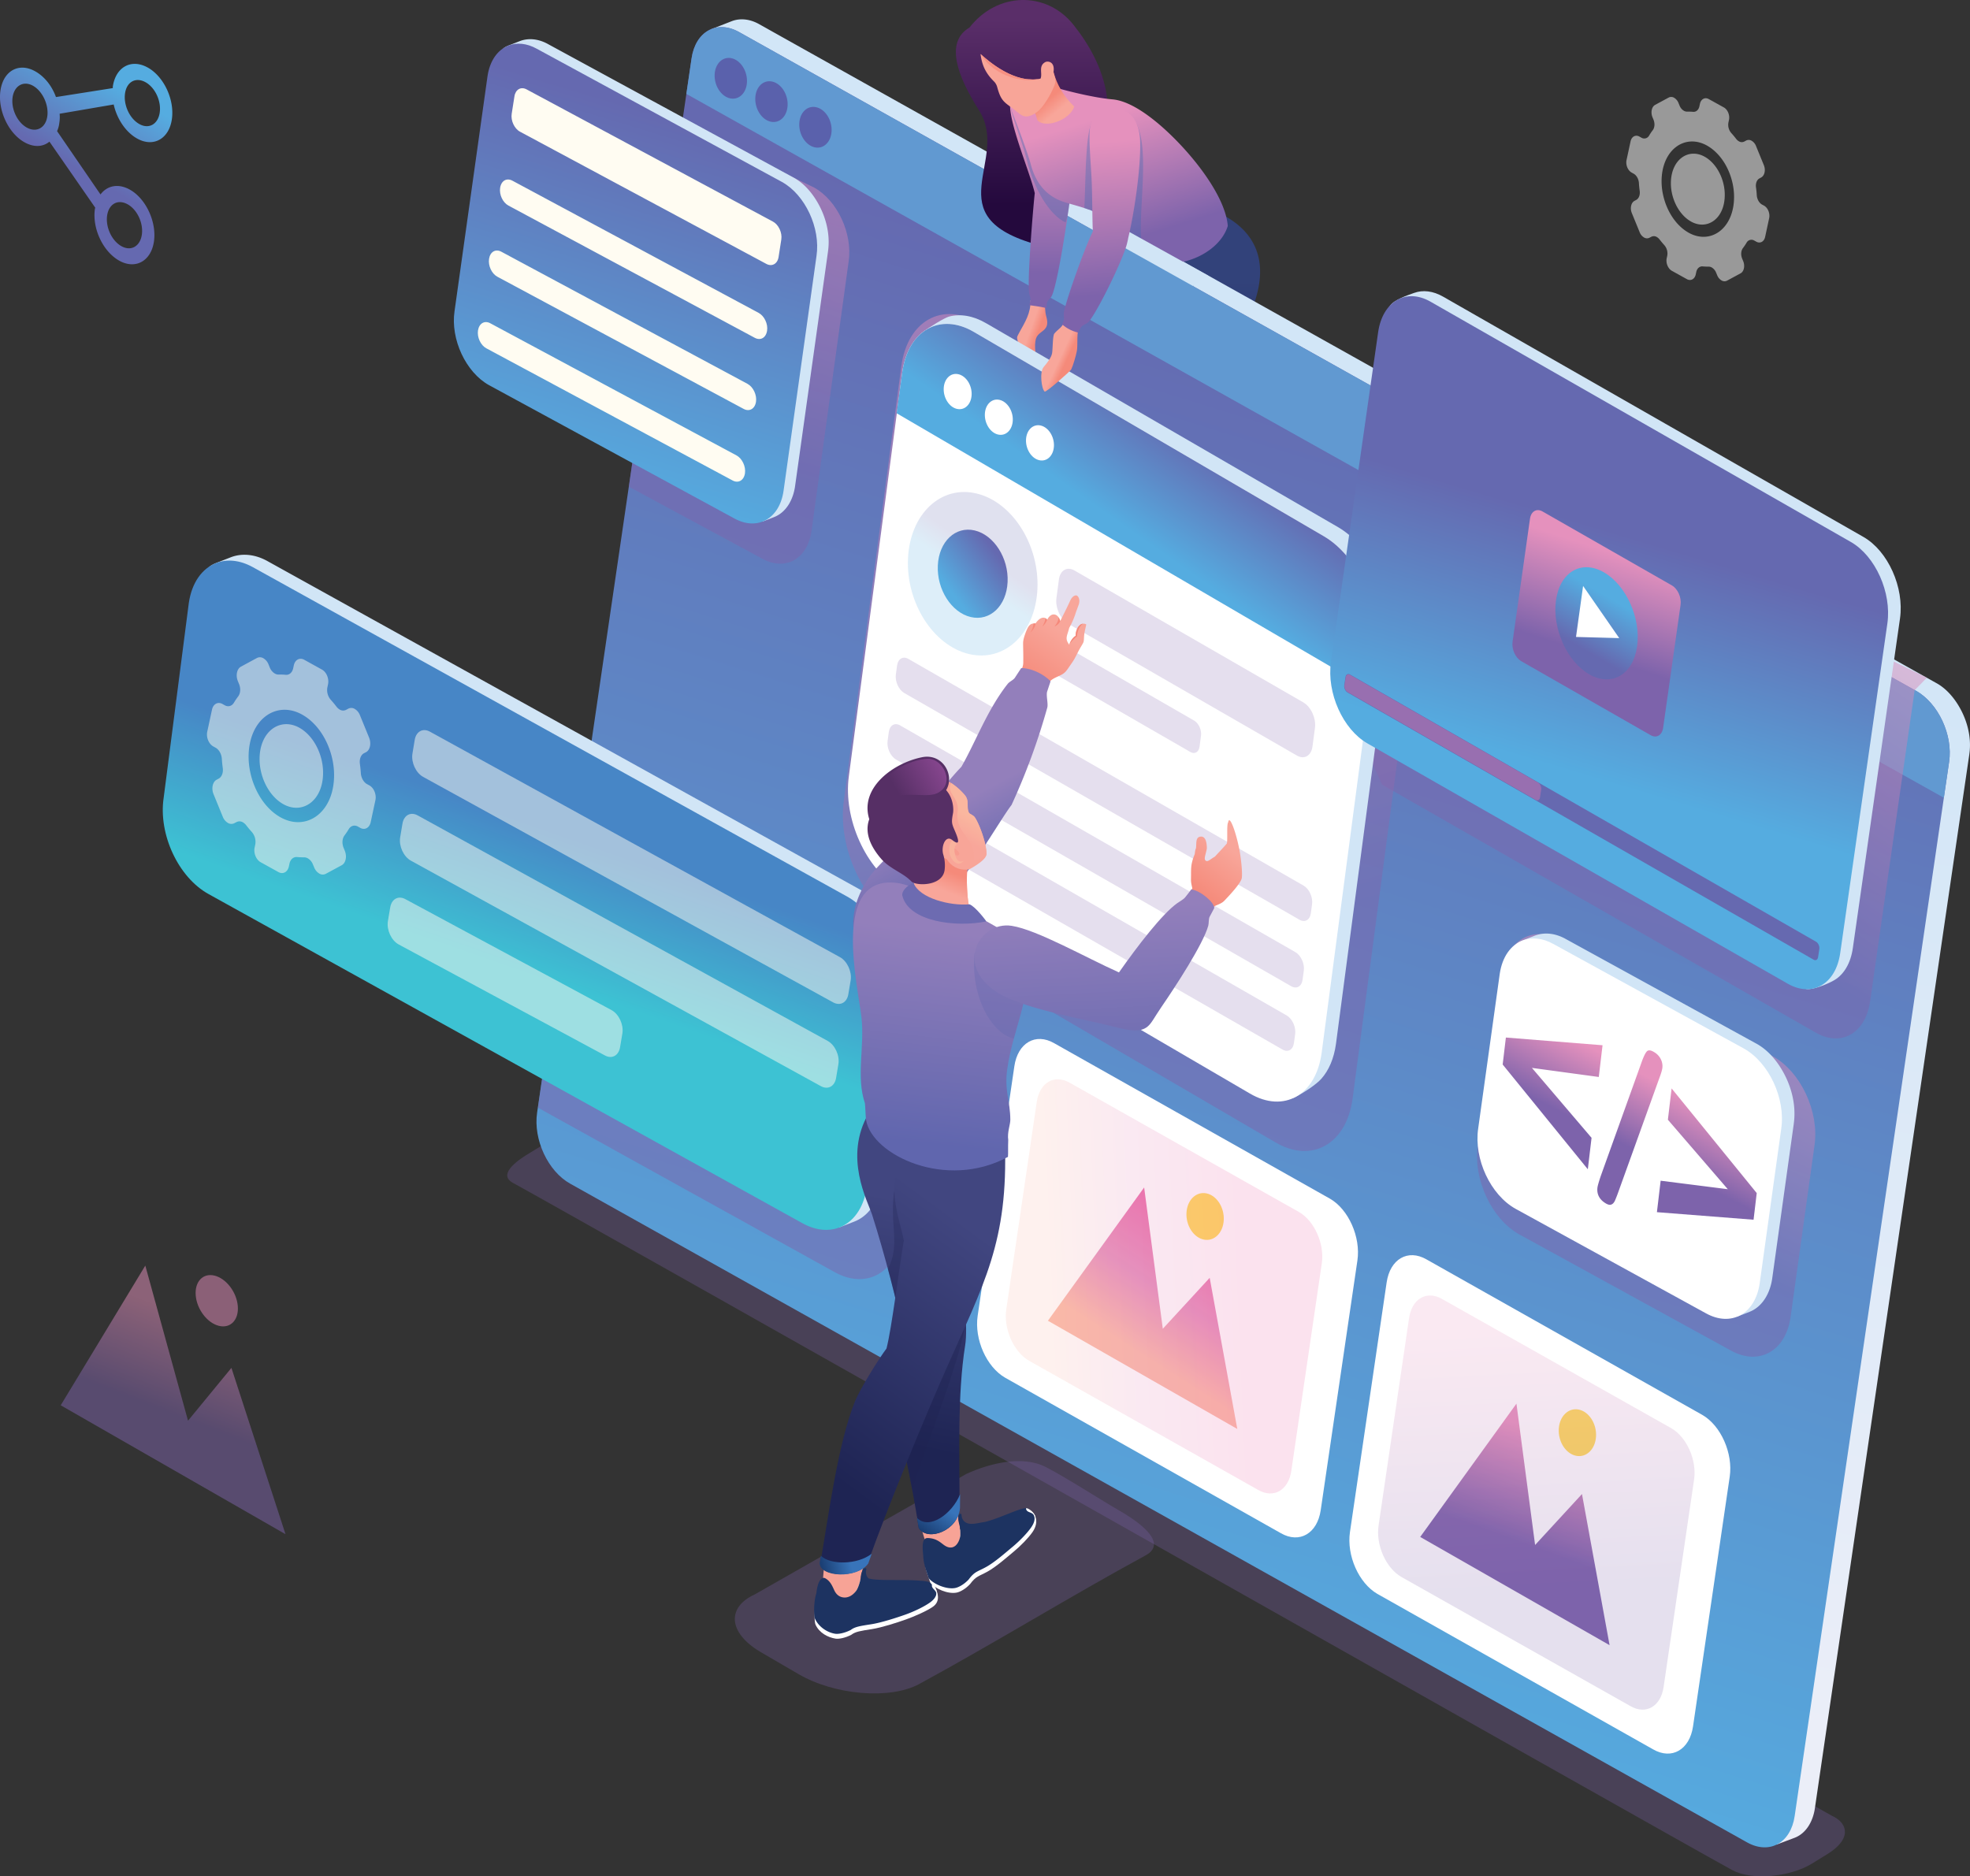 <svg xmlns="http://www.w3.org/2000/svg" xmlns:xlink="http://www.w3.org/1999/xlink" viewBox="0 0 2571.66 2449.65"><rect x="0" y="0" width="2571.66" height="2449.65" fill="#333333" stroke="none"/><defs><style>.cls-1{isolation:isolate;}.cls-2{fill:#20224a;}.cls-10,.cls-11,.cls-12,.cls-13,.cls-14,.cls-15,.cls-16,.cls-17,.cls-18,.cls-19,.cls-2,.cls-20,.cls-21,.cls-22,.cls-23,.cls-24,.cls-25,.cls-26,.cls-27,.cls-28,.cls-29,.cls-3,.cls-30,.cls-31,.cls-32,.cls-33,.cls-34,.cls-35,.cls-36,.cls-37,.cls-38,.cls-39,.cls-4,.cls-40,.cls-41,.cls-42,.cls-43,.cls-44,.cls-45,.cls-46,.cls-47,.cls-48,.cls-49,.cls-5,.cls-50,.cls-51,.cls-52,.cls-53,.cls-54,.cls-55,.cls-56,.cls-57,.cls-58,.cls-59,.cls-6,.cls-60,.cls-61,.cls-62,.cls-63,.cls-64,.cls-65,.cls-66,.cls-67,.cls-68,.cls-69,.cls-7,.cls-70,.cls-8,.cls-9{fill-rule:evenodd;}.cls-3{fill:url(#GradientFill_22);}.cls-4{fill:#1e2453;}.cls-4,.cls-6{opacity:0.3;}.cls-11,.cls-12,.cls-13,.cls-17,.cls-30,.cls-35,.cls-4,.cls-57{mix-blend-mode:multiply;}.cls-5{fill:url(#GradientFill_22-2);}.cls-39,.cls-6{fill:#7d63ab;}.cls-7{fill:url(#linear-gradient);}.cls-8{fill:url(#linear-gradient-2);}.cls-9{fill:#6199d1;}.cls-10{fill:#5a61ac;}.cls-11,.cls-12,.cls-13,.cls-16,.cls-17,.cls-35,.cls-67,.cls-69,.cls-70{opacity:0.5;}.cls-11{fill:url(#linear-gradient-3);}.cls-12{fill:url(#linear-gradient-4);}.cls-13{fill:url(#linear-gradient-5);}.cls-14{fill:#d1e5f6;}.cls-15{fill:url(#linear-gradient-6);}.cls-16,.cls-19{fill:#fffcf2;}.cls-17{fill:url(#linear-gradient-7);}.cls-18{fill:url(#linear-gradient-8);}.cls-20,.cls-67{fill:#fff;}.cls-21{fill:url(#linear-gradient-9);}.cls-22{fill:url(#linear-gradient-10);}.cls-23{fill:#ffdb59;}.cls-24,.cls-26,.cls-37,.cls-39{opacity:0.2;}.cls-24{fill:url(#linear-gradient-11);}.cls-25{fill:url(#linear-gradient-12);}.cls-26{fill:url(#linear-gradient-13);}.cls-27{fill:url(#linear-gradient-14);}.cls-28{fill:url(#linear-gradient-15);}.cls-29{fill:url(#linear-gradient-16);}.cls-30{fill:#3d6ab3;}.cls-30,.cls-57{opacity:0.35;}.cls-31{fill:url(#linear-gradient-17);}.cls-32{fill:url(#linear-gradient-18);}.cls-33{fill:#f8a598;}.cls-34{fill:#f69082;}.cls-35{fill:url(#linear-gradient-19);}.cls-36{fill:url(#linear-gradient-20);}.cls-37{fill:url(#linear-gradient-21);}.cls-38{fill:url(#linear-gradient-22);}.cls-40{fill:url(#linear-gradient-23);}.cls-41{fill:#6669b0;}.cls-42{fill:#986fb0;}.cls-43{fill:url(#linear-gradient-24);}.cls-44{fill:url(#linear-gradient-25);}.cls-45{fill:url(#linear-gradient-26);}.cls-46{fill:url(#linear-gradient-27);}.cls-47{fill:#f7a396;}.cls-48{fill:#1d3361;}.cls-49{fill:url(#linear-gradient-28);}.cls-50{fill:url(#GradientFill_15);}.cls-51{fill:url(#linear-gradient-29);}.cls-52{fill:url(#GradientFill_15-2);}.cls-53{fill:url(#linear-gradient-30);}.cls-54{fill:#f5887a;}.cls-55{fill:url(#linear-gradient-31);}.cls-56{fill:url(#linear-gradient-32);}.cls-57{fill:#6167af;}.cls-58{fill:url(#linear-gradient-33);}.cls-59{fill:url(#linear-gradient-34);}.cls-60{fill:#f9b39d;}.cls-61{fill:#f79c8f;}.cls-62{fill:#6d6bb1;}.cls-63{fill:#562f65;}.cls-64{fill:url(#linear-gradient-35);}.cls-65{fill:url(#linear-gradient-36);}.cls-66{fill:url(#linear-gradient-37);}.cls-68{fill:url(#linear-gradient-38);}.cls-69{fill:url(#linear-gradient-39);}.cls-70{fill:#e58fbc;}</style><linearGradient id="GradientFill_22" x1="1650.98" y1="607.97" x2="1650.94" y2="821.98" gradientUnits="userSpaceOnUse"><stop offset="0" stop-color="#32427a"/><stop offset="1" stop-color="#1a184b"/></linearGradient><linearGradient id="GradientFill_22-2" x1="1686.6" y1="621.63" x2="1686.46" y2="986.17" xlink:href="#GradientFill_22"/><linearGradient id="linear-gradient" x1="1858.09" y1="982.51" x2="1628.58" y2="2375.53" gradientUnits="userSpaceOnUse"><stop offset="0" stop-color="#d2e6f7"/><stop offset="1" stop-color="#ebeef8"/></linearGradient><linearGradient id="linear-gradient-2" x1="1991.31" y1="718.88" x2="1455.72" y2="2434.61" gradientUnits="userSpaceOnUse"><stop offset="0" stop-color="#6569b0"/><stop offset="1" stop-color="#55ace0"/></linearGradient><linearGradient id="linear-gradient-3" x1="2237.73" y1="1839.83" x2="2372.9" y2="1555.55" gradientUnits="userSpaceOnUse"><stop offset="0" stop-color="#7d63ab"/><stop offset="1" stop-color="#e591bd"/></linearGradient><linearGradient id="linear-gradient-4" x1="2220.23" y1="1337.01" x2="2470.63" y2="971.22" xlink:href="#linear-gradient-3"/><linearGradient id="linear-gradient-5" x1="1041.92" y1="1709.89" x2="1198.92" y2="1367.47" xlink:href="#linear-gradient-3"/><linearGradient id="linear-gradient-6" x1="850.6" y1="1336.95" x2="788.41" y2="1515.23" gradientUnits="userSpaceOnUse"><stop offset="0" stop-color="#4786c6"/><stop offset="1" stop-color="#3dc2d3"/></linearGradient><linearGradient id="linear-gradient-7" x1="1061.93" y1="841.68" x2="1189.08" y2="416.42" xlink:href="#linear-gradient-3"/><linearGradient id="linear-gradient-8" x1="1025.43" y1="413.54" x2="880.5" y2="889.6" xlink:href="#linear-gradient-2"/><linearGradient id="linear-gradient-9" x1="2248.83" y1="1747.74" x2="2291.35" y2="1665.16" xlink:href="#linear-gradient-3"/><linearGradient id="linear-gradient-10" x1="1605.55" y1="1617.64" x2="1503.24" y2="1776.8" gradientUnits="userSpaceOnUse"><stop offset="0" stop-color="#ec6ca9"/><stop offset="0.56" stop-color="#e591bd"/><stop offset="1" stop-color="#fab9a8"/></linearGradient><linearGradient id="linear-gradient-11" x1="1764.52" y1="1929.17" x2="1497.76" y2="1940.63" xlink:href="#linear-gradient-10"/><linearGradient id="linear-gradient-12" x1="1998.79" y1="2018.87" x2="2048.01" y2="1883.61" xlink:href="#linear-gradient-3"/><linearGradient id="linear-gradient-13" x1="2143.08" y1="2329.77" x2="2125.1" y2="1992.67" xlink:href="#linear-gradient-3"/><linearGradient id="linear-gradient-14" x1="1478.37" y1="280.45" x2="1478.71" y2="522.16" gradientUnits="userSpaceOnUse"><stop offset="0" stop-color="#5a2e69"/><stop offset="1" stop-color="#24093d"/></linearGradient><linearGradient id="linear-gradient-15" x1="1485.14" y1="693.25" x2="1474.77" y2="689.57" gradientUnits="userSpaceOnUse"><stop offset="0" stop-color="#f58a7a"/><stop offset="1" stop-color="#f8a69a"/></linearGradient><linearGradient id="linear-gradient-16" x1="1490.14" y1="610.97" x2="1488.69" y2="403.42" xlink:href="#linear-gradient-3"/><linearGradient id="linear-gradient-17" x1="1622.21" y1="563.46" x2="1572.68" y2="405.94" xlink:href="#linear-gradient-3"/><linearGradient id="linear-gradient-18" x1="1500.01" y1="384.45" x2="1512.54" y2="399.69" xlink:href="#linear-gradient-15"/><linearGradient id="linear-gradient-19" x1="1677.61" y1="1506.11" x2="1436.29" y2="556.79" xlink:href="#linear-gradient-3"/><linearGradient id="linear-gradient-20" x1="1693.73" y1="825.24" x2="1607.65" y2="947.63" xlink:href="#linear-gradient-2"/><linearGradient id="linear-gradient-21" x1="1417.42" y1="980.81" x2="1397.31" y2="1009.27" xlink:href="#linear-gradient-2"/><linearGradient id="linear-gradient-22" x1="1433.81" y1="978.98" x2="1372.17" y2="1025.72" xlink:href="#linear-gradient-2"/><linearGradient id="linear-gradient-23" x1="2272.47" y1="959.17" x2="2181.48" y2="1262.46" xlink:href="#linear-gradient-2"/><linearGradient id="linear-gradient-24" x1="2203.01" y1="1107.18" x2="2244.76" y2="978.79" xlink:href="#linear-gradient-3"/><linearGradient id="linear-gradient-25" x1="2196.4" y1="1101.12" x2="2234.45" y2="1036.31" xlink:href="#linear-gradient-2"/><linearGradient id="linear-gradient-26" x1="1524.06" y1="725.21" x2="1515.39" y2="721.2" xlink:href="#linear-gradient-15"/><linearGradient id="linear-gradient-27" x1="1576.48" y1="639.36" x2="1558.06" y2="441.17" xlink:href="#linear-gradient-3"/><linearGradient id="linear-gradient-28" x1="1350.64" y1="1829.38" x2="1286.48" y2="2136.34" gradientUnits="userSpaceOnUse"><stop offset="0" stop-color="#414680"/><stop offset="1" stop-color="#1e2453"/></linearGradient><linearGradient id="GradientFill_15" x1="1364.77" y1="2222.03" x2="1340.68" y2="2256.6" gradientUnits="userSpaceOnUse"><stop offset="0" stop-color="#3874ba"/><stop offset="1" stop-color="#1b3f74"/></linearGradient><linearGradient id="linear-gradient-29" x1="1407.84" y1="1864.04" x2="1189.04" y2="2162.46" xlink:href="#linear-gradient-28"/><linearGradient id="GradientFill_15-2" x1="1241.38" y1="2292.51" x2="1204.97" y2="2301.82" xlink:href="#GradientFill_15"/><linearGradient id="linear-gradient-30" x1="1469.33" y1="1143.69" x2="1515.4" y2="1077.85" xlink:href="#linear-gradient-15"/><linearGradient id="linear-gradient-31" x1="1373.36" y1="1308.29" x2="1426.61" y2="1408.21" gradientUnits="userSpaceOnUse"><stop offset="0" stop-color="#937fbb"/><stop offset="1" stop-color="#6066ae"/></linearGradient><linearGradient id="linear-gradient-32" x1="1362.98" y1="1470.16" x2="1331.36" y2="1747.26" xlink:href="#linear-gradient-31"/><linearGradient id="linear-gradient-33" x1="1364.62" y1="1389.48" x2="1354.78" y2="1414.22" xlink:href="#linear-gradient-15"/><linearGradient id="linear-gradient-34" x1="1397.98" y1="1320.21" x2="1383.47" y2="1348.08" gradientUnits="userSpaceOnUse"><stop offset="0" stop-color="#fab79f"/><stop offset="1" stop-color="#f8a69a"/></linearGradient><linearGradient id="linear-gradient-35" x1="1367.22" y1="1252.41" x2="1303.11" y2="1289.13" gradientUnits="userSpaceOnUse"><stop offset="0" stop-color="#8b4892"/><stop offset="1" stop-color="#562f65"/></linearGradient><linearGradient id="linear-gradient-36" x1="1692.19" y1="1417.9" x2="1735.15" y2="1361.14" xlink:href="#linear-gradient-15"/><linearGradient id="linear-gradient-37" x1="1558.4" y1="1438.96" x2="1571.41" y2="1702.95" xlink:href="#linear-gradient-31"/><linearGradient id="linear-gradient-38" x1="230.56" y1="474.15" x2="291.36" y2="371.89" xlink:href="#linear-gradient-2"/><linearGradient id="linear-gradient-39" x1="249.87" y1="1857.16" x2="295.45" y2="1739.48" xlink:href="#linear-gradient-3"/></defs><title>vector-two</title><g class="cls-1"><g id="Layer_1" data-name="Layer 1"><path class="cls-2" d="M1805.58,806.62c1.35.79,3.17,1.35,5.32,2.48,7,16.84,9.65,21.79,8.27,23.47-1.13,1.37-1,.63-1.6,4-.82,4.62,15.37,24.61,17.87,30.95a23.05,23.05,0,0,1,.57,16.82,86.91,86.91,0,0,1-17.25,29.22c-6.42,7.23-13.51,11.82-19.66,10.44-7.59-1.71-6.29-8.52-5.16-15.24.41-2.41,5-7.73,4.63-10.1-2-13.49-11.9-25.26-19.14-36.94-6.22-5.78-16.68-11.86-22.48-18.56-8.38-9.66-10-19.83.44-25.75,3.31-1.89,11.66-11.28,15.94-10.93C1781.52,807.18,1795.23,800.56,1805.58,806.62Z" transform="translate(-131.49 -254.59)"/><path class="cls-3" d="M1525.5,768c-5.63,15.34-1.24,28.94,11.08,34.8l.24.23c.49.18,1,.35,1.5.52a30.28,30.28,0,0,0,4,1.27c14.75,4.38,36.8,8.36,50.28,10.93,53.78,10.27,133.91,16.68,171.55,31,14.76-10.84,19.13-31,9.47-43-41.05-19.56-96.5-45-119.75-53.59-5.34-2-12.07-2.92-19.42-3.26,34.65-31.24,71.34-65.07,85.59-93.91,10.09-20.42,11.72-48.76,18.74-66.5-56.55,16.56-67.38-17.57-77.76-29.57-8.91,13.06-8.7,10.65-17.72,24.61-30.49,47.22-75.45,114.16-106,163.89C1532.28,752.47,1527.48,760.79,1525.5,768Z" transform="translate(-131.49 -254.59)"/><path class="cls-4" d="M1710,774.12c-23.07-10.43-44-19.51-56.13-24-5.34-2-12.07-2.92-19.42-3.26,34.65-31.24,71.34-65.07,85.59-93.91,10.09-20.42,11.72-48.76,18.74-66.5-15.93,4.67-28.23,5.31-37.91,3.55l1.52,11c-43.64,43.45-123,144.42-130.37,210.36,26.67,6.21,99.53,15.56,111.21,16.87,3-19.56,15.82-35.15,26.77-54.15Zm-39.77-204.38c-3.67-4.94-6.46-9.68-9.21-12.87-5.67,8.32-7.65,10.36-10.66,14.35Z" transform="translate(-131.49 -254.59)"/><path class="cls-2" d="M1703,1025.56c7.94,11-13.48,66.3-18.7,77.94-4.59,10.27-3.13,16.57,7.75,16.73,8.58.13,22.2-12,30.49-20,15.57-14.91,16.46-30.1,21-36.58l5.3-1.69c3.87-2.2,15.35-17.16,16-22.83a123.9,123.9,0,0,0-5.9-15.4c-8.47-15.63-10.33-8.79-21.48-18.35C1724.66,1014.63,1733.68,1018.32,1703,1025.56Z" transform="translate(-131.49 -254.59)"/><path class="cls-5" d="M1601.43,836.08c23.23,45,81,146.4,101.43,191.48,18,3.8,36.24-6.71,37.82-20.86-13.14-43.23-34.46-114.4-45-137.09-7-15-20-35-31.69-50.26,34.33-48,88.72-123.64,104.42-168,21.37-60.3-3.16-94.7-36.08-113.65-11.7-6.73-24.31,4.06-30.25-3.15-14,27.42-26.74,64.71-35,98.26-11.47,46.79-66.14,146.07-70.27,179.45a36.11,36.11,0,0,0,3.28,18.89C1600.46,832.77,1600.89,834.4,1601.43,836.08Z" transform="translate(-131.49 -254.59)"/><path class="cls-6" d="M2522.53,2625,941.12,1735.48c-20-9.09-49.29-17.66-68.87-5.7l-50.09,30.58c-10.08,6.16-43.21,26.58-21,38.6,65.2,35.37,1525.41,861.25,1591.62,897.18,12.52,6.8,30.85,9.23,50.07,7.61s39-6.83,54.24-16.23l20-12.36c14.14-8.74,22-18.28,22.73-27.42C2540.52,2638.8,2534.78,2630.53,2522.53,2625Z" transform="translate(-131.49 -254.59)"/><path class="cls-7" d="M1122.53,286.17c-10.9-6.18-23.68-8.49-35.64-4l-26.76,10.46c-9.72,50.29,1378,2357.44,1390.43,2370.23l23.89-9c15.68-6.18,23.91-22.5,26.21-38.37L2702.32,1239a.89.89,0,0,0,0-.15c3.28-23.15-3.67-47.25-16.4-66.59-6.86-10.43-15.87-20-26.94-26Z" transform="translate(-131.49 -254.59)"/><path class="cls-8" d="M2632.6,1156.44,1096.15,296.36c-29.06-16.1-56.73-.64-61.87,34.41L832.62,1707.3c-5.13,35.06,14.19,76.57,43.25,92.68l1536.46,860.07c29.06,16.11,56.79.69,61.93-34.36l201.66-1376.54C2681.06,1214.1,2661.66,1172.55,2632.6,1156.44Z" transform="translate(-131.49 -254.59)"/><path class="cls-9" d="M2632.6,1156.44,1096.15,296.36c-29.06-16.1-56.73-.64-61.86,34.41l-6.8,46.42L2669,1296.1l6.88-47C2681.06,1214.1,2661.66,1172.55,2632.6,1156.44Z" transform="translate(-131.49 -254.59)"/><path class="cls-10" d="M1086.6,330.62c11.65,2.67,20.6,16.55,20,31s-10.56,24-22.21,21.34-20.6-16.54-20-31S1075,328,1086.6,330.62Z" transform="translate(-131.49 -254.59)"/><path class="cls-10" d="M1139.66,361.1c11.65,2.66,20.6,16.54,20,31s-10.56,24-22.21,21.33-20.6-16.54-20-31S1128,358.43,1139.66,361.1Z" transform="translate(-131.49 -254.59)"/><path class="cls-10" d="M1197.07,394.57c11.66,2.67,20.6,16.54,20,31s-10.55,24-22.2,21.33-20.6-16.53-20-31S1185.42,391.91,1197.07,394.57Z" transform="translate(-131.49 -254.59)"/><path class="cls-11" d="M2445.75,1633.64l-276-151.52c-16-8.87-31.69-10.12-44.78-5-16.79,6.54-29.35,23.52-33,48.27l-31.28,224.46c-6.46,44.05,17.82,96.22,54.34,116.47l276,151.52c36.53,20.24,71.38.86,77.84-43.19l31.27-224.47C2506.65,1706.11,2482.26,1653.89,2445.75,1633.64Z" transform="translate(-131.49 -254.59)"/><path class="cls-12" d="M2041.72,844.2l605.17,295.17-16,16.36-58.09,406c-5.93,41.64-37.61,60.1-70.69,41.18L1935.62,1279l-49.19-109.75Z" transform="translate(-131.49 -254.59)"/><path class="cls-13" d="M1281.78,1470.57,907.63,1263.18l-12.51,19.09-61.43,418.46,387.52,214.8c41,22.73,80.16,1,87.41-48.5l34.29-265.62C1350.16,1551.94,1322.79,1493.3,1281.78,1470.57Z" transform="translate(-131.49 -254.59)"/><path class="cls-14" d="M1265.22,1562.33,1220.52,1856l7.1.86,19.35-7.51c21.21-8.36,32.35-30.45,35.45-51.92l32.89-254.64a1.77,1.77,0,0,0,0-.21c4.44-31.32-5-63.93-22.2-90.1-9.27-14.1-21.46-27-36.44-35.14L481.19,987.46c-14.75-8.38-32-11.5-48.23-5.39l-17.06,6.66c-8.58,3.23-11.24,5.81-11.18,6.34C412.77,1070.12,1276.52,1485.35,1265.22,1562.33Z" transform="translate(-131.49 -254.59)"/><path class="cls-15" d="M1237.18,1425,461.69,995.13c-17.23-9.55-34.11-10.9-48.21-5.4-18.07,7-31.59,25.32-35.5,52l-32.87,254.65c-7,47.44,19.19,103.6,58.5,125.39l775.5,429.87c39.33,21.78,76.85.92,83.8-46.51l32.87-254.66C1302.74,1503,1276.49,1446.79,1237.18,1425Z" transform="translate(-131.49 -254.59)"/><path class="cls-16" d="M1228,1504.24l-535.2-294.37c-4.12-2.28-8.15-2.61-11.52-1.29-4.32,1.68-7.55,6.05-8.49,12.42l-2.95,17.87c-1.66,11.34,4.59,24.77,14,30L1219,1563.22c9.4,5.2,18.37.22,20-11.12l3-17.88c1.66-11.33-4.61-24.77-14-30Zm-298,69.24c9.4,5.21,15.67,18.65,14,30l-3,17.87c-1.66,11.34-10.62,16.32-20,11.12L651.8,1487.57c-9.4-5.2-15.65-18.64-14-30l3-17.86c.94-6.38,4.17-10.75,8.49-12.43,3.37-1.32,7.4-1,11.53,1.29l269.16,144.88Zm282,40.13c9.4,5.2,15.68,18.65,14,30l-3,17.87c-1.66,11.34-10.63,16.33-20,11.12L667.8,1378.21c-9.4-5.2-15.65-18.64-14-30l3-17.87c.93-6.37,4.17-10.75,8.48-12.43,3.37-1.31,7.41-1,11.53,1.29Z" transform="translate(-131.49 -254.59)"/><path class="cls-16" d="M522.22,1204.66c-25.31-14-52.15,4.89-51.88,41.51.12,19,8.16,38.47,20.85,50.7a49.12,49.12,0,0,0,10.25,7.68c25.26,14,52-4.91,51.79-41.35,0-19-8.05-38.59-20.67-50.78a50.33,50.33,0,0,0-10.34-7.76Zm-24.39,117.09a66.77,66.77,0,0,1-13.76-10.3c-17.1-16.41-27.8-42.69-28.05-68.19-.3-49.12,35.72-74.64,69.74-55.79a66.26,66.26,0,0,1,14,10.49c17,16.36,27.74,42.65,27.85,68.16.21,49-35.76,74.46-69.73,55.63ZM613.7,1280c5.92,3.28,9.45,11.9,7.85,19.32l-6.18,28.77c-1.59,7.33-7.67,10.62-13.6,7.34l-3-1.68c-4.53-2.51-9.32-1.15-12,3.31a92.43,92.43,0,0,1-5.5,8.17c-3.09,4-3.59,10.51-1.23,16.28l1.59,3.91c3,7.43,1.22,15.9-4,18.75l-20.84,11.25a8.6,8.6,0,0,1-8.44-.3,16.06,16.06,0,0,1-6.76-8.13l-1.61-3.81a16,16,0,0,0-6.7-8,9.74,9.74,0,0,0-5-1.28c-3,0-5.94-.1-8.9-.37-4.76-.46-8.74,2.91-10,8.54l-.79,3.75c-1.59,7.33-7.67,10.62-13.6,7.34l-23.23-12.87c-5.93-3.29-9.45-11.91-7.87-19.25l.8-3.74a19.62,19.62,0,0,0-4.53-16.57c-2.51-2.75-4.84-5.6-7.15-8.52a14.53,14.53,0,0,0-4.43-4,8.5,8.5,0,0,0-8.36-.32l-2.73,1.4a8.59,8.59,0,0,1-8.45-.29,16.16,16.16,0,0,1-6.76-8.13l-12.06-29.5c-3-7.43-1.22-15.91,4-18.75l2.75-1.49c4.09-2.2,6.17-7.79,5.31-14-.56-4-.95-7.91-1.2-11.89-.38-6.13-3.63-12-8.16-14.46l-3-1.68c-5.93-3.28-9.45-11.89-7.88-19.24l6.2-28.77c1.59-7.42,7.68-10.71,13.6-7.42l3,1.68c4.55,2.52,9.33,1.16,12-3.31a87.47,87.47,0,0,1,5.51-8.16c3.07-4,3.58-10.43,1.2-16.22l-1.59-3.89c-3-7.52-1.21-15.92,4.06-18.83l20.83-11.27a8.62,8.62,0,0,1,8.44.3,16.15,16.15,0,0,1,6.77,8.14l1.59,3.89a16,16,0,0,0,6.7,8,9.7,9.7,0,0,0,5,1.29,71.8,71.8,0,0,1,8.92.29c4.75.53,8.71-2.84,9.92-8.46l.81-3.76c1.59-7.42,7.68-10.7,13.6-7.42l23.24,12.88c5.92,3.29,9.45,11.9,7.84,19.31l-.8,3.76a19.35,19.35,0,0,0,4.5,16.45q3.75,4.13,7.2,8.64A14.48,14.48,0,0,0,575,1181a8.51,8.51,0,0,0,8.35.31l2.76-1.48a8.6,8.6,0,0,1,8.44.3,16.22,16.22,0,0,1,6.77,8.13l12.06,29.5c3,7.51,1.22,15.92-4,18.83L606.6,1238c-4.08,2.21-6.17,7.81-5.28,14,.54,4,.95,7.92,1.2,11.88.37,6.14,3.61,12,8.16,14.47Z" transform="translate(-131.49 -254.59)"/><path class="cls-17" d="M1194.29,499.48l-167.37-80.91L960.86,831.93,952.36,890l174,93.9c30.24,16.76,59.09.71,64.44-35.76l48.53-352.21C1244.71,559.47,1224.52,516.24,1194.29,499.48Z" transform="translate(-131.49 -254.59)"/><path class="cls-14" d="M1173.89,597.78l-52.16,337,5.46.66,14.88-5.78c16.31-6.42,24.87-23.41,27.26-39.92l43.07-306.94a1.15,1.15,0,0,0,0-.16c3.42-24.09-3.82-49.16-17.07-69.28-7.12-10.85-16.5-20.79-28-27L847.26,312.35c-11.35-6.44-24.64-8.84-37.09-4.14l-13.12,5.12c-6.6,2.48-8.64,4.47-8.6,4.88C794.64,375.91,1182.57,538.59,1173.89,597.78Z" transform="translate(-131.49 -254.59)"/><path class="cls-18" d="M1152.32,492.18,832.26,318.25c-13.25-7.34-26.22-8.38-37.07-4.16-13.89,5.42-24.29,19.48-27.29,40L724.83,661c-5.34,36.47,14.76,79.66,45,96.42l320.07,173.93c30.23,16.75,59.09.71,64.43-35.76l43.06-307C1202.74,552.18,1182.55,508.94,1152.32,492.18Z" transform="translate(-131.49 -254.59)"/><path class="cls-19" d="M1093,849.21,771.48,676.62c-7.42-4-14.51.12-16,9.32-1.39,8.91,3.43,19.38,10.84,23.38l321.54,172.59c7.42,4,14.65-.06,16.09-9.27,1.38-8.88-3.57-19.44-11-23.43Zm14.37-93.43c7.41,4,12.35,14.55,11,23.42-1.44,9.21-8.67,13.26-16.09,9.27L780.75,615.88c-7.42-4-12.24-14.47-10.84-23.37,1.44-9.21,8.52-13.31,15.94-9.33l321.55,172.6Zm33.08-211.89L818.93,371.3c-7.41-4-14.5.12-15.88,9l-3.59,22.86c-1.38,8.89,3.44,19.38,10.85,23.36l321.55,172.6c7.4,4,14.62-.06,16-9l3.55-22.86c1.41-8.88-3.56-19.44-11-23.43Zm-18.61,119.19c7.4,4,12.37,14.39,11,23.28-1.47,9.38-8.66,13.24-16.07,9.26L795.24,523c-7.42-4-12.25-14.31-10.87-23.19,1.47-9.36,8.54-13.31,16-9.34Z" transform="translate(-131.49 -254.59)"/><path class="cls-14" d="M2431.17,1738.2l-38,234.67,5.93.72,16.18-6.29c17.74-7,27.05-25.46,29.65-43.41l28.16-202a1.35,1.35,0,0,0,0-.18c3.72-26.19-4.16-53.45-18.56-75.33-7.75-11.8-17.95-22.6-30.48-29.39l-248.46-136.4c-12.34-7-26.79-9.61-40.33-4.5l-14.26,5.57c-7.18,2.7-9.4,4.86-9.36,5.3C2118.36,1549.67,2440.62,1673.84,2431.17,1738.2Z" transform="translate(-131.49 -254.59)"/><path class="cls-20" d="M2407.72,1623.37,2159.27,1487c-14.41-8-28.52-9.11-40.31-4.52-15.11,5.89-26.42,21.18-29.68,43.45L2061.12,1728c-5.81,39.65,16.05,86.62,48.92,104.84l248.46,136.4c32.89,18.22,64.26.77,70.07-38.88l28.16-202.06C2462.55,1688.61,2440.6,1641.59,2407.72,1623.37Z" transform="translate(-131.49 -254.59)"/><path class="cls-21" d="M2299.49,1637.38a19.84,19.84,0,0,1,2.05,11.56c-.35,2.93-1.91,7.93-4.51,14.79l-52.94,147c-1.72,4.91-3.28,8.65-4.41,11.34-1.29,2.72-2.77,4.39-4.79,5.14-1.84.81-4.37.25-7.64-1.77-7.94-4.91-11.45-11.86-10.45-20.28.26-2.23,1.68-7.31,4.37-15.33l52.8-147.12c2.71-7.8,5.1-12.86,7.11-15.2s5.25-2.08,9.71.68a22.18,22.18,0,0,1,8.7,9.15Zm14.13,38.2-4.85,40.89,78.22,90.72-87.67-11.1-4.87,41.07,126.16,9.86,4.13-34.81-111.12-136.63Zm-220.52-31.2,111.15,136.78,4.87-41.06-77.84-91.31,87.27,11.86,4.92-41.42-126.19-10.07Z" transform="translate(-131.49 -254.59)"/><path class="cls-20" d="M1455.64,1646.62c4.47-30.55,27.73-44,51.95-30.08l360.12,203.06c24.19,13.94,40.23,50.07,35.76,80.61l-47.9,326c-4.47,30.55-27.76,44-52,30.09L1443.5,2053.22c-24.23-14-40.23-50.08-35.77-80.62Z" transform="translate(-131.49 -254.59)"/><polygon class="cls-22" points="1367.96 1724.31 1493.58 1550.31 1517.94 1734.83 1579.13 1668.3 1615.17 1865.61 1367.96 1724.31"/><path class="cls-23" d="M1706.39,1812.62c13.44,2.73,23.55,18.46,22.59,35.12s-12.62,28-26.06,25.21-23.54-18.46-22.59-35.12S1693,1809.88,1706.39,1812.62Z" transform="translate(-131.49 -254.59)"/><path class="cls-24" d="M1484.89,1693.27c3.71-25.38,23-36.6,43.17-25L1827.27,1837c20.11,11.59,33.43,41.61,29.72,67l-39.8,270.85c-3.71,25.38-23.06,36.58-43.18,25l-299.2-168.72c-20.14-11.6-33.43-41.61-29.72-67Z" transform="translate(-131.49 -254.59)"/><path class="cls-20" d="M1941.63,1928.88c4.47-30.54,27.73-44,52-30.08l360.11,203.06c24.2,13.95,40.23,50.07,35.76,80.62l-47.9,326c-4.47,30.54-27.75,44-52,30.08l-360.11-203.06c-24.23-14-40.23-50.08-35.76-80.62Z" transform="translate(-131.49 -254.59)"/><polygon class="cls-25" points="1853.95 2006.58 1979.57 1832.57 2003.93 2017.09 2065.13 1950.57 2101.16 2147.88 1853.95 2006.58"/><path class="cls-23" d="M2192.39,2094.88c13.43,2.74,23.54,18.46,22.58,35.13s-12.62,27.94-26.06,25.21-23.54-18.46-22.58-35.12S2179,2092.15,2192.39,2094.88Z" transform="translate(-131.49 -254.59)"/><path class="cls-26" d="M1970.89,1975.53c3.71-25.38,23-36.59,43.16-25l299.22,168.72c20.1,11.59,33.42,41.61,29.71,67l-39.8,270.85c-3.71,25.37-23.06,36.58-43.17,25L1960.8,2313.37c-20.13-11.6-33.43-41.61-29.72-67Z" transform="translate(-131.49 -254.59)"/><path class="cls-27" d="M1397.15,290.49c-32.05,18.82-16.7,62.28,12.42,108.23,41.33,65.19-58.68,138.57,77.25,175.7-14.16-39.79,44.75-54.35,73.7-108.68,33.39-62.69,14.88-125.57-28-179.12C1497.55,243,1433.64,243.57,1397.15,290.49Z" transform="translate(-131.49 -254.59)"/><path class="cls-28" d="M1460.61,702.44l7.84,29.55c2.46,6.34,3.94,8,13,3.94,5-2.41,3.41-12.76,2-20.31-1.51-8.32-.58-15.52.34-18.66,1.07-3.6,3.3-5.83,5.71-7.77,5.43-4.36,11.79-7.28,7.88-21.14-2-7.24-1.56-12.63-1.71-20.15l-18.94-1.25c.43,16.9-7.07,28.3-14.89,42.52C1458.11,696.05,1459,694.76,1460.61,702.44Z" transform="translate(-131.49 -254.59)"/><path class="cls-29" d="M1528.06,514.87l-.14-1a16.14,16.14,0,0,0-.6-4.06c-4.81-32.14-14.59-86.29-22.21-114.54C1491.8,346,1449.6,363,1450,392.48c.42,27.85,26.32,88.15,32.28,114.28-2.12,19-10.06,114.1-7.31,130.71.52,3.16,1.91,5.22,1.75,8.7-.11,2.64-.83,3.69-1.61,6.87,7.46,1,14.92,2,22.25,3.77.28-2,.44-5.51,1.11-7.4,1.27-3.58,4.55-5.41,6-8.44,7.28-14.89,19.31-93,22.62-118.47A31.79,31.79,0,0,0,1528.06,514.87Z" transform="translate(-131.49 -254.59)"/><path class="cls-30" d="M1522.54,545c2.83-6.83,6-28.11,6-37.54-.07-19.59-7.46-35.79-9.76-48.23l-68.44-68.13c.44,12.76,15.33,46.75,21.43,71.84C1481.28,502,1502,535.74,1522.54,545Z" transform="translate(-131.49 -254.59)"/><path class="cls-31" d="M1734.26,549.59c-9.65,31.9-55,57-100.35,47-10.84-12-14.06-8.3-24-18-9-8.85-20.16-20.94-35.74-36.74-8.66-13.59-42.82-19.15-57.9-25.07-17-6.68-32.14-20.6-39.18-47.65-3.41-13.13-18.28-53.27-23.63-66.65-15.46-38.69,18.07-53.15,40.75-38.82,14.52,6.05,46.54,13.66,62.36,16.61a262.62,262.62,0,0,0,27.67,4.11c18.84,1.83,39.29,15.57,53.92,27.22C1677.5,442.93,1730.81,505.84,1734.26,549.59Z" transform="translate(-131.49 -254.59)"/><path class="cls-32" d="M1506.7,348.07c4.14,16.85,13.93,33.05,27,45.53-4.8,17.17-37.58,29.55-48,17.94-.81-2.29-1.91-7.44-3-9.1-1.72-5-3.43-9.45-4.9-13Z" transform="translate(-131.49 -254.59)"/><path class="cls-33" d="M1411.51,325.11c1.6,13.05,5.76,24.06,17,35.29a16.4,16.4,0,0,1,4.74,7.89c4.27,15.59,7.62,18.78,17.62,25.9,9.73,6.94,13.37,11.74,18.91,12.32,5.7.6,11-2.49,15.13-5.47,8.55-6.12,18.12-22.85,22.62-33.9,3.33-8.19,1.26-10.25-.85-18,2.47-14.3-7.42-15.2-10.71-13.44-9.45,5.07-3.11,15.54-6.24,21.56C1456.55,364.57,1422.2,334.8,1411.51,325.11Z" transform="translate(-131.49 -254.59)"/><path class="cls-34" d="M1411.51,325.11c18.44,30.7,59,38.45,78.24,32.13C1456.55,364.57,1422.2,334.8,1411.51,325.11Z" transform="translate(-131.49 -254.59)"/><path class="cls-30" d="M1626.15,588.75a5.68,5.68,0,0,1-.84.17c-5-3.32-8.66-3.73-15.37-10.31-9-8.85-20.16-20.94-35.74-36.74-4.42-6.93-15.45-11.77-27.21-15.63,1.86-31.76,1-104.34,11.45-113.79,14.37-13,34.15-21.69,50.65-4.73C1640.25,439.73,1609.23,558.22,1626.15,588.75Z" transform="translate(-131.49 -254.59)"/><polygon class="cls-9" points="1450.71 376.83 1430.97 302.57 1444.61 290.42 1569.18 360.33 1557.59 373.33 1503.48 409.53 1450.71 376.83"/><path class="cls-14" d="M1562.52,557.37l-9.08-29,155.45,86.28-20,13.4Z" transform="translate(-131.49 -254.59)"/><path class="cls-35" d="M1308,733.08c8.06-59.5,53.21-85.12,100.82-57.1l491.79,287.14c47.56,28,79.65,99,71.59,158.55l-75,567.18c-8.06,59.5-53.26,85.1-100.83,57.11l-491.77-287.14c-47.63-28-79.66-99-71.6-158.54Z" transform="translate(-131.49 -254.59)"/><path class="cls-14" d="M1325.41,729.81c.87-6.42,2.14-35.16,9.86-41,10.4-7.9,29.39-19.36,35-20.87,14.64-3.91,31.55-1.34,48.81,8.82l459.54,266.3c44.19,26,74,92,66.52,147.32l-69.65,527c-2.61,19.31-9.45,34.78-19.1,45.62-6.53,7.34-21.81,17.6-34.55,24.18-13.16,6.81-31.69-11.82-40-16.74l-459.53-266.3c-44.26-26-74-92-66.54-147.32Z" transform="translate(-131.49 -254.59)"/><path class="cls-20" d="M1309.23,741.11c7.5-55.29,49.44-79.1,93.69-53.06l457,266.82c44.2,26,74,92,66.52,147.32l-69.65,527c-7.49,55.28-49.49,79.07-93.69,53.06l-457-266.82c-44.26-26-74-92-66.53-147.31Z" transform="translate(-131.49 -254.59)"/><path class="cls-36" d="M1309.23,741.11c7.5-55.29,49.44-79.1,93.69-53.06l457,266.82c44.2,26,74,92,66.52,147.32l-7.13,52.36L1302,794.14Z" transform="translate(-131.49 -254.59)"/><path class="cls-20" d="M1382.7,743.18c10.06,2.39,17.75,14.44,17.17,26.94s-9.21,20.67-19.28,18.29-17.76-14.45-17.17-26.94S1372.63,740.79,1382.7,743.18Z" transform="translate(-131.49 -254.59)"/><path class="cls-20" d="M1436.42,776.67c10.07,2.39,17.75,14.45,17.17,26.94s-9.21,20.67-19.28,18.29-17.75-14.45-17.17-26.94S1426.35,774.28,1436.42,776.67Z" transform="translate(-131.49 -254.59)"/><path class="cls-20" d="M1490.14,810.16c10.07,2.39,17.75,14.45,17.17,26.94s-9.21,20.67-19.28,18.29-17.75-14.45-17.17-26.94S1480.08,807.77,1490.14,810.16Z" transform="translate(-131.49 -254.59)"/><path class="cls-37" d="M1406.17,898.85c46.65,11.06,82.28,66.95,79.58,124.83s-42.71,95.84-89.36,84.78-82.28-67-79.59-124.84S1359.51,887.78,1406.17,898.85Z" transform="translate(-131.49 -254.59)"/><path class="cls-38" d="M1403.91,947.15c25.16,6,44.37,36.09,42.91,67.3s-23,51.67-48.18,45.71-44.36-36.1-42.91-67.31S1378.76,941.18,1403.91,947.15Z" transform="translate(-131.49 -254.59)"/><path class="cls-39" d="M1513.8,1011.16c1.67-12.3,11-17.45,20.8-11.48l298.69,172.17c9.8,6,16.41,20.79,14.75,33.09l-3.23,24.33c-1.67,12.29-11,17.43-20.8,11.47l-298.69-172.17c-9.81-6-16.42-20.79-14.75-33.09Z" transform="translate(-131.49 -254.59)"/><path class="cls-39" d="M1501.93,1100.63c1-7.26,6.48-10.31,12.27-6.78l176.38,101.67c5.79,3.52,9.7,12.28,8.71,19.54l-1.9,14.36c-1,7.26-6.49,10.3-12.28,6.78l-176.38-101.67c-5.8-3.53-9.7-12.28-8.71-19.54Z" transform="translate(-131.49 -254.59)"/><path class="cls-39" d="M1302.56,1123.44c1.21-9,8-12.71,15.14-8.36L1833.53,1411c7.14,4.34,12,15.14,10.75,24.1l-1.61,11.73c-1.21,9-8,12.7-15.14,8.35L1311.7,1159.26c-7.15-4.34-12-15.14-10.75-24.09Z" transform="translate(-131.49 -254.59)"/><path class="cls-39" d="M1291.78,1210.24c1.21-9,8-12.71,15.14-8.36l515.83,295.94c7.14,4.34,12,15.14,10.74,24.1l-1.6,11.73c-1.21,8.95-8,12.7-15.15,8.36l-515.83-295.94c-7.15-4.35-12-15.15-10.74-24.1Z" transform="translate(-131.49 -254.59)"/><path class="cls-39" d="M1280.48,1292.92c1.21-9,8-12.7,15.14-8.35l515.83,295.94c7.14,4.34,12,15.14,10.75,24.1l-1.61,11.72c-1.21,9-8,12.71-15.15,8.36l-515.82-295.94c-7.16-4.34-12-15.14-10.75-24.1Z" transform="translate(-131.49 -254.59)"/><path class="cls-14" d="M1947,681.82c1.64-11.47-6-20.31-1-27.9,5.38-8.22,23.67-14.09,31.58-16.95,11.23-4.05,24.44-2.73,37.9,5l548.66,313.69c32,18.33,53.39,66,47.64,106.31l-61.58,430.46c-2.82,19.77-11.62,34.14-23.64,41.5-7.34,4.5-27.45,13.1-36.56,12-6.4-.77-1.53-9.75-8.27-13.61L1933,1218.59c-32.07-18.35-53.39-66-47.65-106.3Z" transform="translate(-131.49 -254.59)"/><path class="cls-40" d="M1930.52,688.38c5.75-40.33,36.4-58.23,68.47-39.88l548.66,313.69c32,18.33,53.39,66,47.64,106.3L2533.71,1499c-5.74,40.33-36.44,58.21-68.47,39.88l-548.66-313.69c-32.07-18.35-53.39-66-47.65-106.31Z" transform="translate(-131.49 -254.59)"/><path class="cls-41" d="M1887.92,1138.57c.5-3.5,3.15-5,5.93-3.32l608.5,348.91c2.77,1.67,4.62,5.87,4.12,9.37l-1.61,10.62c-.5,3.5-3.16,5-5.93,3.33l-608.5-348.92c-2.78-1.67-4.62-5.86-4.12-9.36Z" transform="translate(-131.49 -254.59)"/><path class="cls-42" d="M1888.21,1138.91c.48-3.38,3-4.82,5.72-3.21l245.45,140.69c2.67,1.61,4.45,5.66,4,9l-1.56,10.24c-.48,3.38-3,4.82-5.71,3.21l-245.45-140.7c-2.68-1.6-4.45-5.65-4-9Z" transform="translate(-131.49 -254.59)"/><path class="cls-43" d="M2128.77,931.79c1.36-9.6,8.66-13.86,16.29-9.49L2314,1018.91c7.62,4.36,12.7,15.7,11.33,25.29l-22.79,160.72c-1.37,9.6-8.67,13.85-16.29,9.49l-168.91-96.61c-7.63-4.37-12.7-15.7-11.34-25.29Z" transform="translate(-131.49 -254.59)"/><path class="cls-44" d="M2225.13,1001.73c-29.24-16.73-57.16-.44-62.4,36.34s14.18,80.19,43.42,96.92,57.16.43,62.4-36.39S2254.34,1018.44,2225.13,1001.73Z" transform="translate(-131.49 -254.59)"/><polygon class="cls-20" points="2066.58 765 2057.35 831.57 2113.76 833.1 2066.58 765"/><path class="cls-45" d="M1541.07,679.15c-4.79,8-2.26,25.35-3.82,33.6-1.23,6.47-4.83,18.81-7.34,24.09-1,2.13-32.82,30.38-34.67,29-4.19-3.23-6.92-25.54-1.41-32s10.16-12.83,11.09-18.14.63-23,2.94-25.67c5.22-6.17,10.67-8.13,13-15.82Z" transform="translate(-131.49 -254.59)"/><path class="cls-46" d="M1603,571.2a49,49,0,0,0,1.2-5.59c8.28-34.26,16.7-92.89,15.62-126.85-.82-25.94-13.45-47.9-43.88-39.45-9.35,2.6-20.17,9.71-21.56,22-1.65,14.75.54,39.23,1.94,64.24,1.11,20,1,56,1.78,70.66-.13.44-.26.9-.38,1.36-9.74,19.4-32.42,82.73-37.17,103.28-.8,3.43-.06,7.13-.09,9.5,0,2-.79,4.45-2.46,7.63a46.15,46.15,0,0,0,20.86,10.75,56.49,56.49,0,0,1,4.26-7.52c1.32-2,7.42-3.92,9.79-6.76,12.61-15.1,45.88-84.17,49.95-102.54C1602.89,571.68,1602.93,571.44,1603,571.2Z" transform="translate(-131.49 -254.59)"/><path class="cls-6" d="M1116.87,2336.14l276.24-157.32c30.12-13.76,73.22-24.72,103.9-8.75,28,14.55,74,44.33,94.37,55.94,15.47,8.82,69.16,41,35.72,59.17-98.38,53.49-195.73,113.65-295.62,168-18.89,10.28-46.53,14-75.54,11.58s-58.52-10.81-81.82-24.36l-49-28.52c-21.67-12.61-33.16-27.53-34.3-41.32C1089.73,2357.07,1098.39,2344.58,1116.87,2336.14Z" transform="translate(-131.49 -254.59)"/><path class="cls-20" d="M1218.66,2327.81c5.41-.12,23.64-17.25,40.9-8.6,20.74,10.39,60.11,1.18,80,6,3.54.84,10.46-1.76,11.83.67,4.28,7.61,8.42,19-2.11,26.45-7.74,5.48-24.33,12.73-35.21,16.59-11.54,4.09-31.3,10.53-44.55,12.6-14.66,2.3-21.35,3.24-26.85,7.48-7.84,4-16,5.65-20.48,4.93-9.67-1.54-21-7.21-26.11-18.23-1.65-3.53-1.7-18.92.2-28.91,1.5-7.88,5.8-16.86,9.24-25.24Z" transform="translate(-131.49 -254.59)"/><path class="cls-47" d="M1261.07,2291c-6.56,15.75-4.54,40.12-20.09,48.58-10.39,5.65-26.66,5.7-33.75-10.45-4-9,1.29-24.39.13-44.16Z" transform="translate(-131.49 -254.59)"/><path class="cls-48" d="M1265.4,2315.35c11.91,3.46,44.8,1.15,65.59,2.83,8.94.73,17,.66,21.13,8.77,3.84,7.47,1.83,13.86-6.88,20-7.74,5.48-20.88,11.73-31.76,15.59-11.55,4.09-31.3,10.53-44.55,12.61-14.67,2.29-21.36,3.24-26.85,7.47-7.85,4-16,5.65-20.48,4.93-9.68-1.54-20.95-8.35-26.12-19.38-1.64-3.53-1.69-17.77.21-27.76a50.23,50.23,0,0,1,1.53-5.89c1.63-15.64,6.8-22,11.67-19.29,6.67,3.67,9.18,10.27,11.72,15.69,2.15,4.59,5.36,7.47,9.06,8.64,8,2.51,15.25-1.94,20-8.78,2.63-4.58,4.2-10.1,5.47-15.85,0-.54,0-1.07,0-1.59,1.56-13.68,8.22-12.49,7.21-9.61C1261.41,2306.41,1261.79,2312.56,1265.4,2315.35Z" transform="translate(-131.49 -254.59)"/><path class="cls-20" d="M1348,2324.65c-.16,5.29,8,5.79,5.6,15.08,3.9-3.82-1.54-14.78-3.94-16.45C1348.63,2322.6,1347.79,2322.32,1348,2324.65Z" transform="translate(-131.49 -254.59)"/><path class="cls-20" d="M1354.18,2273.59c5-2,16.26-24.34,35.44-22.15,7.74.88,20.19-1.14,32.82-4.73,20.14-5.73,48.2-23.73,53-20.79,10.44,6.42,11.27,18.13,4,28.75-5.4,7.81-15.58,18.2-24.47,25.56-9.43,7.81-22.81,19.76-34.53,26.27-11.08,6.14-14.76,5.6-22.64,16.25-6,6.41-13,10.23-17.54,11.1-11.51,2.25-28.24-5.14-34.26-12.86-3.82-12.39-10.46-24.11-6.21-42.7Z" transform="translate(-131.49 -254.59)"/><path class="cls-47" d="M1380.78,2220.82c-.31,17.06,10.53,39-.82,52.57-7.58,9.07-22.7,15.1-35.23,2.7-7-6.93-7.76-23.17-16.12-41.13Z" transform="translate(-131.49 -254.59)"/><path class="cls-48" d="M1417.27,2241.62c1.15-.3,2.29-.62,3.44-.94,20.15-5.73,47.06-19.61,51.85-16.66,10.44,6.42,12.42,14,5.09,24.61-5.39,7.82-15.57,18.21-24.47,25.57-9.42,7.81-22.81,19.76-34.53,26.27-11.07,6.14-14.75,5.59-22.64,16.25-6,6.41-13,10.23-17.53,11.1-11.52,2.25-28.74-5.21-34.76-12.93-2.85-9.22-6.75-18-7.07-29.59-1.67-15.17-.63-22.89,6-22.7,12.28.36,17.34,6.83,22.41,10,10.92,6.81,18.24-2,20-12.87a63.17,63.17,0,0,0-1-14.39c-.17-.51-.36-1-.56-1.49-3.58-13.3,3-14.63,3.17-11.58.27,6.91,4.59,10.78,10.13,11.61C1403.44,2244.87,1411.88,2242.08,1417.27,2241.62Z" transform="translate(-131.49 -254.59)"/><path class="cls-20" d="M1471.32,2225.72c2.14,4.84,9.66,1.8,11.55,11.19,1.87-5.12-7.75-12.67-10.64-13.14C1471,2223.58,1470.16,2223.68,1471.32,2225.72Z" transform="translate(-131.49 -254.59)"/><path class="cls-49" d="M1369.18,1760.11c4.41,49.43,29.18,207.29,22.29,250.63-10.36,65.17-7.4,143.9-7.29,213.07-1.75,29.06-41.7,44.25-53.34,25.78-9.33-61.8-22.62-116-28-150.3-6-38.46-4-85.19,5.71-110.46-4-27.62-22.84-98.85-38.56-148.21-5.68-17.81-37.83-75.37-4.55-132.57Z" transform="translate(-131.49 -254.59)"/><path class="cls-50" d="M1384.83,2205.26c0,5.12-.15,12.94-.15,18-1.74,29.07-42.2,44.83-53.84,26.36-.68-4.55-1.68-9.07-2.41-13.53C1344.07,2252.91,1374.72,2231,1384.83,2205.26Z" transform="translate(-131.49 -254.59)"/><path class="cls-4" d="M1392.54,1981.33c-13,65.35-49.88,152.65-70,218.36-10.48-56.3-36.68-152.18-14-210.86-2.28-15.73-9.37-45.6-18-77.53,17.44-33.06.77-59.45,9-106,46.16-8-23.52-64.39,74.18-5C1382.5,1870.38,1390.71,1914.48,1392.54,1981.33Z" transform="translate(-131.49 -254.59)"/><path class="cls-51" d="M1366,2043.32c-26.64,60.29-75.78,178.57-101.91,252.57-13.52,19.65-61.74,17.6-61.64-.73,10.64-61.87,23.15-157.29,45.36-211.55,6.8-16.6,31.88-56.56,40.92-68.42,7-27.31,15.83-101,22.63-141-6.1-33-32.73-88.24,18.44-136.22,20.65,14.68,84.49,23.87,113.44,7.51C1447.9,1876,1415.88,1930.36,1366,2043.32Z" transform="translate(-131.49 -254.59)"/><path class="cls-52" d="M1269.5,2283c-1.17,3.23-3.49,9.76-4.58,12.86-13.92,20.23-63.55,18.12-63.46-.75q.8-4.59,1.6-9.4C1214.89,2297.76,1250.68,2297.92,1269.5,2283Z" transform="translate(-131.49 -254.59)"/><path class="cls-53" d="M1529.28,1037.25c-1.9,4-3.71,8-5.69,12l-8.15,16.3c-1.74-8-8.11-11-13-7a13.88,13.88,0,0,0-4,5.33c-.78-2.18-7-7.09-15.3,4.76-5.2-.57-7.94,1.64-10.14,5.85a64.64,64.64,0,0,0-3.49,8.54c-1.49,4.25-2.46,7.87-2.44,11.57.06,7.86.4,16.38.17,25.76-.24,10.19-11.79,23.09-18.07,30.52l37.81,12c5.78-7.26,8.91-12.51,14.73-18.41s13.43-6.73,19.09-11.37c3.17-2.6,5-6,10.38-13.66,4.45-6.31,6.89-13.14,11.14-20.05,4.14-7.15,3.89-5.57,4.31-13.59.33-6.2,2.33-12.32,2.84-16.07-7.77-3.88-13.89,5.72-13.83,15.06-4.45,2.5-7.37,8.64-8.38,11.38-6.18-8.08-2.5-11.46,0-21.83a104.34,104.34,0,0,0,8.9-20.82c1.2-3.19,2.41-6.5,3.7-10.08,1.76-5.81-.49-9.94-2.24-11.08C1536.18,1031.37,1532.43,1031.81,1529.28,1037.25Z" transform="translate(-131.49 -254.59)"/><path class="cls-54" d="M1545,1068.88c-5.52.79-9.42,8.41-9.37,15.87-4.17,2.34-7,7.87-8.16,10.81,2.26-2.91,8-9.15,9.93-9.89.59-7.19,3.15-13.08,7.6-16.79Zm-28.89-4.75-.7,1.41a14.24,14.24,0,0,0-2.06-5c-.22,5.44-3.24,9.35-5.39,12,4.88-2.19,6.84-4.81,8.15-8.39Zm-17.73-.41a4.79,4.79,0,0,0-2-2,31.94,31.94,0,0,1-4.25,10.83,18.17,18.17,0,0,0,6.25-8.8Zm-15.07,4.65-.18.24a13.27,13.27,0,0,0-2.42,0c-.74,5.24-1.83,8.49-4.41,12.11C1480.33,1076.77,1482.36,1074.1,1483.34,1068.37Z" transform="translate(-131.49 -254.59)"/><path class="cls-55" d="M1386.47,1255.73c19-33.16,33.94-74.7,60.53-108.38,2.22-2.81,7.43-5,9.34-7.91q4.17-6.43,8.29-12.64c12.47.23,27.78,6.64,38.28,17.26q-2.23,6.66-4.4,13.26c-1.68,5.12,1.55,16.07.09,21.2a853,853,0,0,1-46.63,127c-26.38,34-143.58,252.42-204.86,173.17-5.52-28.19,2-51.64,16.13-74.45,7.84-12.63,19.78-23.64,27.81-32C1310.32,1352.31,1357.54,1285.57,1386.47,1255.73Z" transform="translate(-131.49 -254.59)"/><path class="cls-56" d="M1256.07,1583c4.29,38.67-7.34,76.71,4.5,112,.53,3.65.87,18,1.49,21.86,7.8,45.74,104.55,92,185.23,48.13.45-5.67-.07-11.59.37-22.1-1.49-9.81,2.75-20.32,2.72-26.31-.11-24.89-7.86-37.61-4.15-65.31,7.56-56.35,38.78-110.5,21.51-154.84-3.7-9.51-10.2-14.12-17.55-20-19.07-15.32-117.7-65.54-147.59-69.08C1215.8,1396.09,1251.42,1541.05,1256.07,1583Z" transform="translate(-131.49 -254.59)"/><path class="cls-57" d="M1455,1610.44c11.19-41.41,25.81-80.5,12.77-114-3.7-9.51-10.2-14.12-17.55-20-19.07-15.32-16.55,25.87-46.44,22.33C1398,1553.79,1425.21,1603.87,1455,1610.44Z" transform="translate(-131.49 -254.59)"/><path class="cls-33" d="M1394.11,1390c-1,13.75-.35,33.55,2.2,47.49-28.27-.92-67.55-8.31-71.84-29.36.2-2.52.38-5.08.51-7.6a11.37,11.37,0,0,0-1.16-.9c-10.13-6.74-26.9-11.74-37.68-24.07-17.22-19.69-26.38-46.15-12.86-72.78,24.69-48.64,84.39-49.46,117.65-10.14,6.49,7.68,1.74,15.63,5.43,23,.73,1.45,3.38,2.09,6.46,4.64,4.26,3.51,16.67,33.91,16.35,49.78-.13,6.39-14.82,15.4-21.34,18.93A17.73,17.73,0,0,1,1394.11,1390Z" transform="translate(-131.49 -254.59)"/><path class="cls-58" d="M1394.11,1390c-1,13.75-.35,33.55,2.2,47.49-28.27-.92-67.55-8.31-71.84-29.36.2-2.52.38-5.08.51-7.6-.39-.34-.82-.58-1.16-.9-21.48-20.11,7.25-43.16,43.57-23.3C1373.3,1385.77,1382.45,1390.65,1394.11,1390Z" transform="translate(-131.49 -254.59)"/><path class="cls-59" d="M1419.17,1370.14c-.13,2.8-11.7,7-16.54,7.66,3.3-30-25.3-34.63-21-64,2.59-17.63-15.54-24-8.42-36.91a82.28,82.28,0,0,1,17.71,15.74c6.49,7.68,1.74,15.63,5.43,23,.73,1.45,3.38,2.09,6.46,4.64C1407.08,1323.87,1419.9,1354.29,1419.17,1370.14Z" transform="translate(-131.49 -254.59)"/><path class="cls-60" d="M1380.21,1357.94c-.56-6.73-3.28-8-5.54-6.23-2.47,2-4.59,7.78-3.91,14.7,1.1,11.16,11.44,21.16,18.57,12.13-7.79,4.14-11.47-5.86-11.8-12.91C1377.3,1360.84,1378.52,1356.82,1380.21,1357.94Z" transform="translate(-131.49 -254.59)"/><path class="cls-61" d="M1377.72,1362.24c4.15,3.14,6.07,5.26,6,7,0,1.23-1.07,3.07-4.71,1.78A15.87,15.87,0,0,1,1377.72,1362.24Z" transform="translate(-131.49 -254.59)"/><path class="cls-62" d="M1324.12,1407.41c-8.36,2.58-16.18,11.18-14.65,16.69,8.33,34,70.7,41.63,109.49,33.43.46-.09-14.52-19.91-22-22.32C1372.61,1437.6,1331.65,1427.5,1324.12,1407.41Z" transform="translate(-131.49 -254.59)"/><path class="cls-63" d="M1321.12,1405.3c-10.34-11-27.83-16.31-39.06-29.14-11.07-12.67-23.2-32.1-15.8-52.06-13-41,31.53-73.54,69.07-80.93,26.86-5.29,42.92,23.52,31.25,43,10.07,11.26,9.73,26.15,9,30-2.15,11.71-1.85,13.19,1.9,22,3,6.92,10.32,23.65-3,13.05-8.62-6.84-14.65,8.28-11.73,18.74a47.81,47.81,0,0,1,1.87,20.22C1362.13,1412.07,1326.88,1411.44,1321.12,1405.3Z" transform="translate(-131.49 -254.59)"/><path class="cls-64" d="M1278.71,1305.53c-8.9-39.72,43.33-59.83,63.76-60.3,20.67-.48,36.87,33.54,12.36,45C1338.12,1298,1305,1282.76,1278.71,1305.53Z" transform="translate(-131.49 -254.59)"/><path class="cls-65" d="M1692.79,1361.78c-1.23,3-1.27,4.79-1.69,8a64.21,64.21,0,0,0-3.88,12.18c-1.27,6.43-.8,11.5-1,20-.11,5,.69,7.51,1.75,12.33-5,9.81-12.91,15.84-20.28,23.93l23.88,18.22c10.07-6.65,17.94-13.63,26.61-19.4,7-2.78,9.52-4.36,11.63-6.56,5.52-5.76,21.81-22.9,22.74-29.63,1-7.47-1-24.75-2.65-34.25-4.31-24.19-13.53-49.62-15.11-38.39-2.3,2.68-.42,24.55-1.88,27.79-5.65,6.51-8.34,9.19-15.43,16.94-4.39,2.5-7.28,5.11-9.4,5.69-2.44.66-3.79-1-3.87-3.19-.1-2.4,1.44-6.65,2.7-12.9,0-10.37-2.57-16.24-8.12-15.7-2.85.28-4.49,1.8-5.2,4.85C1693,1354.19,1693.18,1357.54,1692.79,1361.78Z" transform="translate(-131.49 -254.59)"/><path class="cls-66" d="M1452.13,1463.32c32.87,5.07,96.3,41.23,140.07,60.84,24.41-34.79,56.44-76.47,76.2-90.51,2.27-1.61,8-4.88,9.83-7.05,2.86-3.51,5.66-7.12,8.36-10.84,12.35,1.72,30.23,17.13,30,24.41-2,3.64-4,7.45-6.07,11.37-1.41,2.69-.89,8.58-1.73,11.6-6.7,24.36-43.65,80.62-60.88,105.72-10,14.5-13.45,23-20.19,27.35-10.82,7-25.33,3.15-53.29-3.88-23.53-5.91-99.51-19.73-134.46-38.18-24.65-13-43.56-36.43-33.77-63.41C1412.48,1473.45,1431,1460.06,1452.13,1463.32Z" transform="translate(-131.49 -254.59)"/><path class="cls-67" d="M2356.69,459.16c-21.46-11.9-44.24,4.15-44,35.21.11,16.09,6.93,32.64,17.69,43a42.11,42.11,0,0,0,8.7,6.52c21.43,11.88,44.1-4.17,43.93-35.08,0-16.12-6.83-32.74-17.54-43.08a42.21,42.21,0,0,0-8.77-6.58ZM2336,558.49a56.46,56.46,0,0,1-11.67-8.74c-14.51-13.92-23.59-36.21-23.8-57.85-.26-41.66,30.31-63.32,59.17-47.33a56.88,56.88,0,0,1,11.84,8.9c14.45,13.88,23.53,36.18,23.62,57.83.18,41.55-30.34,63.16-59.16,47.19Zm98.3-35.41c5,2.79,8,10.1,6.66,16.4l-5.25,24.41c-1.34,6.22-6.5,9-11.53,6.22l-2.57-1.42a7.19,7.19,0,0,0-10.16,2.8,76.91,76.91,0,0,1-4.67,6.93c-2.62,3.43-3.05,8.92-1.05,13.82l1.35,3.31c2.59,6.31,1,13.5-3.42,15.91L2386,621a7.3,7.3,0,0,1-7.16-.26,13.66,13.66,0,0,1-5.74-6.9l-1.36-3.23a13.57,13.57,0,0,0-5.69-6.81,8.23,8.23,0,0,0-4.24-1.09c-2.5,0-5-.08-7.55-.31-4-.39-7.41,2.47-8.44,7.24l-.68,3.19c-1.34,6.21-6.5,9-11.53,6.23l-19.7-10.93c-5-2.79-8-10.1-6.69-16.33l.69-3.17a16.62,16.62,0,0,0-3.85-14.06c-2.12-2.33-4.1-4.75-6.07-7.23a12.32,12.32,0,0,0-3.75-3.35,7.25,7.25,0,0,0-7.09-.27l-2.31,1.19a7.31,7.31,0,0,1-7.18-.24,13.78,13.78,0,0,1-5.73-6.9l-10.24-25c-2.57-6.3-1-13.5,3.43-15.9l2.33-1.27c3.46-1.87,5.24-6.61,4.5-11.9-.47-3.35-.8-6.71-1-10.08-.31-5.21-3.07-10.14-6.92-12.27l-2.57-1.43c-5-2.78-8-10.09-6.68-16.32l5.26-24.41c1.35-6.29,6.51-9.08,11.54-6.29l2.57,1.42a7.19,7.19,0,0,0,10.16-2.8,72.34,72.34,0,0,1,4.68-6.93c2.6-3.37,3-8.85,1-13.76l-1.36-3.3c-2.55-6.38-1-13.5,3.44-16l17.68-9.55a7.29,7.29,0,0,1,7.16.25,13.75,13.75,0,0,1,5.74,6.9l1.35,3.3a13.52,13.52,0,0,0,5.68,6.81,8.16,8.16,0,0,0,4.25,1.1,63.66,63.66,0,0,1,7.56.24c4,.46,7.39-2.4,8.42-7.17l.68-3.19c1.36-6.29,6.52-9.08,11.55-6.29l19.71,10.93c5,2.78,8,10.09,6.65,16.38l-.68,3.18a16.42,16.42,0,0,0,3.82,14q3.18,3.5,6.1,7.33a12.29,12.29,0,0,0,3.76,3.34,7.2,7.2,0,0,0,7.08.27l2.34-1.26a7.27,7.27,0,0,1,7.16.26,13.59,13.59,0,0,1,5.74,6.89l10.23,25c2.57,6.37,1,13.5-3.43,16l-2.33,1.26c-3.47,1.87-5.24,6.62-4.49,11.84.47,3.35.81,6.72,1,10.08.32,5.21,3.07,10.14,6.93,12.27Z" transform="translate(-131.49 -254.59)"/><path class="cls-68" d="M340,401.58c-2.22,15.13-14.05,22-26.56,15-12.73-7.06-20.93-25-18.72-40.13s14-21.58,26.73-14.52c12.5,6.92,20.75,24.6,18.55,39.62ZM271.35,535.93c2.21-15.11,14-21.67,26.74-14.61,12.51,6.92,20.76,24.6,18.55,39.71s-14.06,22-26.57,15c-12.73-7.06-20.93-25-18.72-40.14ZM193.22,406.62c-2.2,15-14.23,21.46-26.73,14.53s-20.75-24.59-18.55-39.62,14.13-21.92,26.55-15,20.94,25,18.73,40.11Zm131-63.91c-21.28-11.8-41.71-.78-45.48,25l0,1.91-74.19,11.68c-5.27-14.5-15-26.92-27.31-33.71-21.28-11.8-41.41-.52-45.17,25.2-3.73,25.46,10.28,55.87,31.57,67.66,12.27,6.81,24,6,32.38-.93l59.83,86.27-.45,1.38c-3.77,25.71,10.6,56,31.88,67.82,21,11.66,41.39.61,45.17-25.12,3.72-25.45-10.51-56.08-31.57-67.76-15.13-8.39-29.63-5.15-38.21,6.35L206,425.81a33.75,33.75,0,0,0,2.88-10.48,45.29,45.29,0,0,0,.44-12.24L279.9,391c4.15,18.64,15.61,36.17,30.76,44.56,21,11.66,41.41.51,45.18-25.22S345.31,354.38,324.27,342.71Z" transform="translate(-131.49 -254.59)"/><polygon class="cls-69" points="79.27 1834.7 189.68 1652.32 245.44 1854.83 302.1 1785.87 372.68 2002.99 79.27 1834.7"/><path class="cls-70" d="M411.59,1920c15.17,3.76,28.74,21.48,30.31,39.58s-9.45,29.73-24.62,26S388.55,1964.11,387,1946,396.43,1916.27,411.59,1920Z" transform="translate(-131.49 -254.59)"/></g></g></svg>